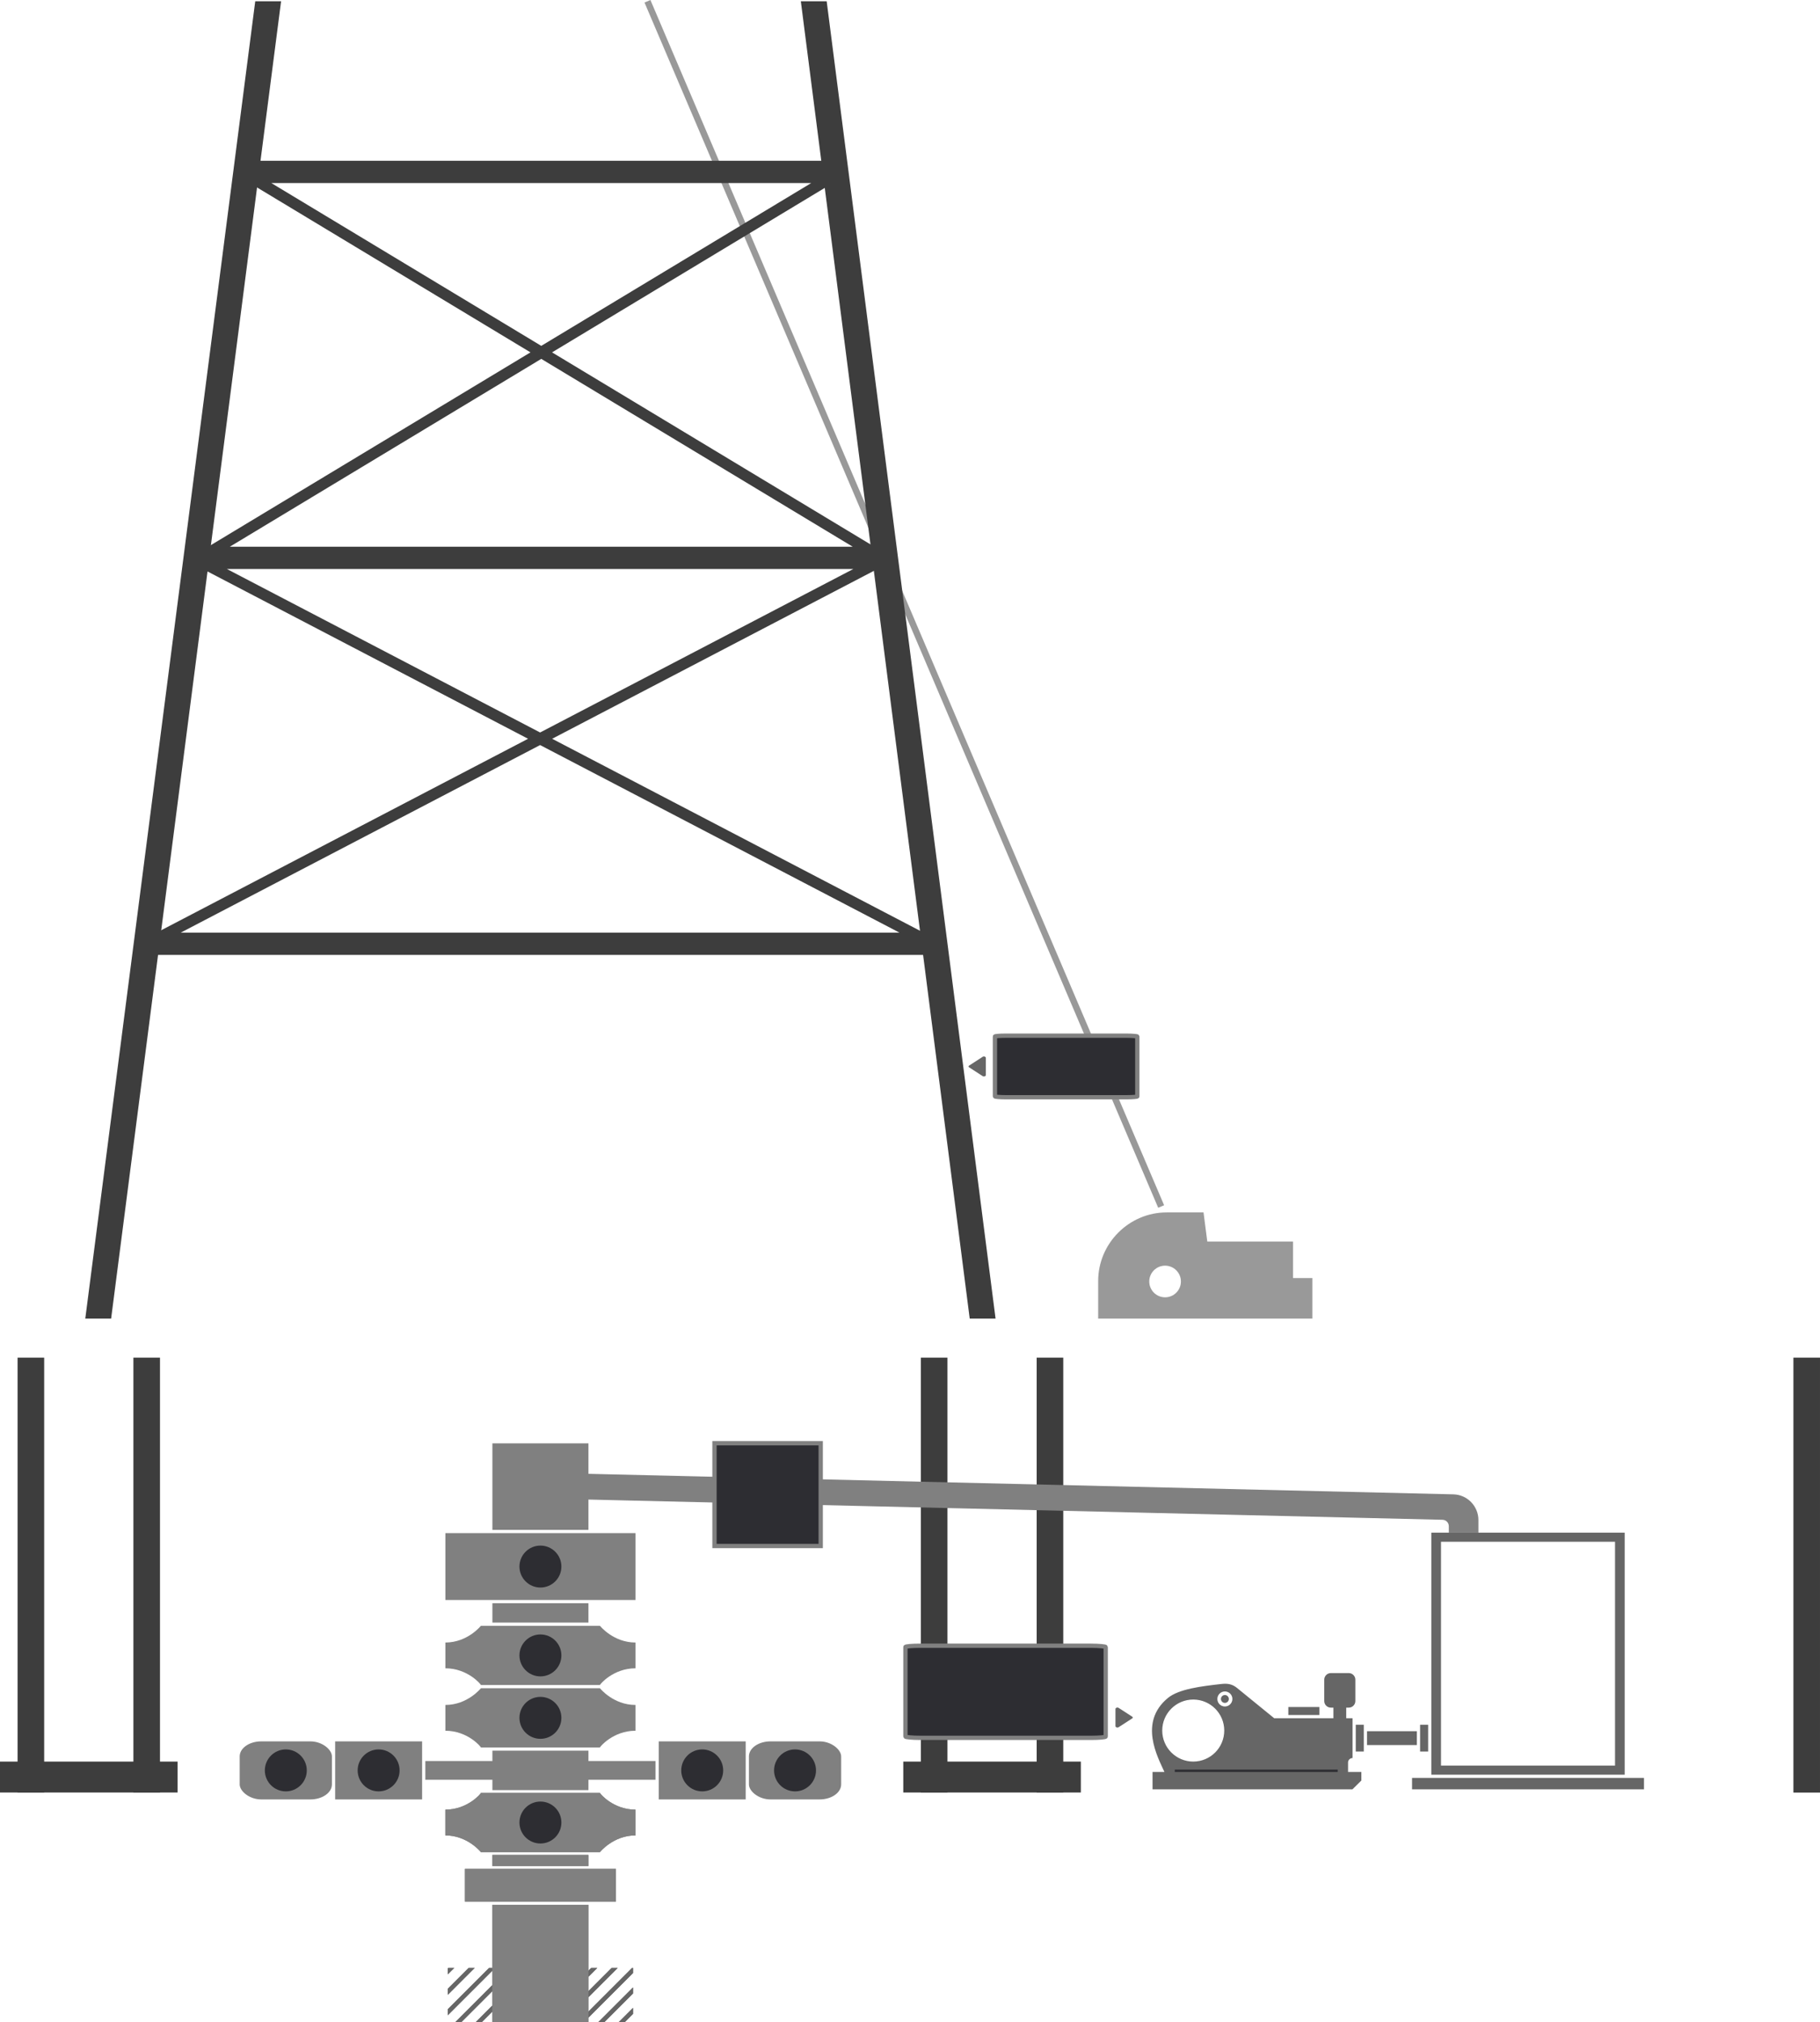 <?xml version="1.0" encoding="UTF-8"?>
<!DOCTYPE svg PUBLIC "-//W3C//DTD SVG 1.1//EN" "http://www.w3.org/Graphics/SVG/1.1/DTD/svg11.dtd">
<!-- Creator: CorelDRAW X7 -->
<svg xmlns="http://www.w3.org/2000/svg" xml:space="preserve" width="224.514mm" height="249.393mm" version="1.1" style="shape-rendering:geometricPrecision; text-rendering:geometricPrecision; image-rendering:optimizeQuality; fill-rule:evenodd; clip-rule:evenodd"
viewBox="0 0 405198 450098"
 xmlns:xlink="http://www.w3.org/1999/xlink">
 <defs>
  <style type="text/css">
   <![CDATA[
    .str0 {stroke:#999999;stroke-width:1432.45}
    .str2 {stroke:#666666;stroke-width:954.906}
    .str1 {stroke:gray;stroke-width:954.906}
    .fil0 {fill:none}
    .fil4 {fill:#2D2D32}
    .fil7 {fill:#2D2D32}
    .fil2 {fill:#3D3D3D}
    .fil3 {fill:#666666}
    .fil5 {fill:#666666}
    .fil6 {fill:gray}
    .fil1 {fill:#999999}
   ]]>
  </style>
   <clipPath id="id0">
    <path d="M109627 450098l0 -12037 -9925 0 0 12037 9925 0zm31306 0l0 -12037 -9924 0 0 12037 9924 0z"/>
   </clipPath>
   <clipPath id="id1">
    <path d="M109627 450098l0 -12037 -9925 0 0 12037 9925 0zm31306 0l0 -12037 -9924 0 0 12037 9924 0z"/>
   </clipPath>
 </defs>
 <g id="Слой_x0020_1">
  <path class="fil0" d="M125797 166131c-24,-3099 1936,-4386 4142,-4318 3831,118 3698,6875 3802,11362l1180 51055c140,6055 4391,8227 8839,8025 4448,-203 7407,-4937 8131,-8911l15493 -85140c1144,-6284 7638,-9592 14018,-9296 5358,248 10915,3901 11607,9219l22519 173130 9 533"/>
  <path class="fil1" d="M270998 293509l-4844 0 -21661 0 0 -8353c0,-8403 6877,-15279 15279,-15279l8177 0 838 6494 19094 0 0 8118 4298 0 0 9020 -21181 0zm-11607 -11774c-1946,0 -3523,1577 -3523,3523 0,1946 1577,3523 3523,3523 1946,0 3523,-1577 3523,-3523 0,-1946 -1577,-3523 -3523,-3523z"/>
  <g id="_699452740976">
   <rect class="fil2" transform="matrix(3.16036E-014 1.604 -1.193 4.24795E-014 236721 302210)" width="60358" height="4962"/>
   <rect class="fil2" transform="matrix(3.16036E-014 1.604 -1.193 4.24795E-014 210936 302210)" width="60358" height="4962"/>
  </g>
  <g id="_699452742032">
   <rect class="fil2" transform="matrix(3.16036E-014 1.604 -1.193 4.24795E-014 35619.9 302210)" width="60358" height="4962"/>
   <rect class="fil2" transform="matrix(3.16036E-014 1.604 -1.193 4.24795E-014 9834.18 302210)" width="60358" height="4962"/>
  </g>
  <line class="fil0 str0" x1="258513" y1="268564" x2="144149" y2= "281" />
  <g id="_699452743152">
   <polygon class="fil2" points="62579,281 24742,293509 18988,293509 56825,281 "/>
   <path class="fil2" d="M32937 207602l1938 0 82692 -43153 -74210 -38726 1147 -2200 1148 599 0 -1577 -185 -307 185 -112 0 -431 715 0 71737 -43258 -62497 -37687 280 -464 0 -4498 129632 0 0 4962 -113 0 -62497 37687 71737 43258 1107 0 0 1953 239 -125 1147 2200 -1386 723 0 211 -404 0 -72420 37792 82691 43153 2848 0 0 1486 331 173 -331 634 0 2669 -175531 0 0 -1152 -92 48 -1148 -2199 1240 -648 0 -1011zm87569 -130614l60095 -36238 -120190 0 60095 36238zm0 2897l-69335 41810 138670 0 -69335 -41810zm-69996 46772l69738 36393 69738 -36393 -139476 0zm-10272 80945l160020 0 -80010 -41753 -80010 41753z"/>
   <polygon class="fil2" points="178294,281 215893,293509 221647,293509 184049,281 "/>
  </g>
  <rect class="fil2" transform="matrix(2.11015E-013 0.114 -7.967 3.0249E-015 39532.1 392126)" width="60358" height="4962"/>
  <rect class="fil2" transform="matrix(3.16036E-014 1.604 -1.193 4.24795E-014 405197 302210)" width="60358" height="4962"/>
  <path class="fil3" d="M218754 235258l-2999 1944c-82,46 -123,109 -123,189 0,81 41,144 123,190 0,0 4,3 12,9 8,5 13,8 13,8l2974 1927c196,126 400,126 610,0l0 -18c81,-45 123,-108 123,-187l0 -3855c0,-81 -48,-150 -146,-207l23 0c-210,-127 -414,-127 -610,0z"/>
  <rect class="fil4 str1" x="221509" y="230542" width="31696" height="13700" rx="2329" ry="192"/>
  <path class="fil5" d="M318672 341167l43041 0 0 53876 -43041 0 0 -53876zm2147 2025l38746 0 0 49826 -38746 0 0 -49826z"/>
  <path class="fil6" d="M133570 412281c0,0 2961,-3721 7909,-3721l0 -5738c-4948,0 -7909,-3564 -7909,-3721l-26505 0c0,157 -2960,3721 -7909,3721l0 5738c4949,0 7909,3721 7909,3721l26505 0z"/>
  <path class="fil5" d="M272702 377308c485,0 878,393 878,878 0,485 -393,878 -878,878 -485,0 -878,-393 -878,-878 0,-485 393,-878 878,-878zm0 -796c925,0 1674,750 1674,1674 0,925 -749,1674 -1674,1674 -925,0 -1674,-749 -1674,-1674 0,-924 749,-1674 1674,-1674zm23589 -4086l3995 0c806,0 1464,659 1464,1464l0 4763c0,805 -659,1464 -1464,1464l-568 0 0 2360 1405 0 0 8859c-549,0 -999,451 -999,1000l0 2098 2963 0 0 1903 -1986 1966 -44503 0 0 -3869 2647 0c-1527,-3356 -5783,-11079 780,-16473 2416,-1985 7378,-2611 12059,-3125 1751,-192 2673,370 3379,945l8222 6696 13175 0 0 -2360 -569 0c-804,0 -1463,-658 -1463,-1464l0 -4763c0,-806 658,-1464 1463,-1464zm-30632 5891c3813,0 6903,3091 6903,6903 0,3812 -3090,6903 -6903,6903 -3812,0 -6903,-3091 -6903,-6903 0,-3812 3091,-6903 6903,-6903zm21169 3443l6924 0 0 -1780 -6924 0 0 1780zm15012 8128l1790 0 0 -5963 -1790 0 0 5963z"/>
  <circle class="fil7" cx="120318" cy="405691" r="4669"/>
  <path class="fil6" d="M133570 375799c0,0 2961,3721 7909,3721l0 5739c-4948,0 -7909,3563 -7909,3721l-26505 0c0,-158 -2960,-3721 -7909,-3721l0 -5739c4949,0 7909,-3721 7909,-3721l26505 0z"/>
  <circle class="fil7" cx="120318" cy="382389" r="4669"/>
  <path class="fil6" d="M133570 361902c0,0 2961,3721 7909,3721l0 5738c-4948,0 -7909,3564 -7909,3721l-26505 0c0,-157 -2960,-3721 -7909,-3721l0 -5738c4949,0 7909,-3721 7909,-3721l26505 0z"/>
  <circle class="fil7" cx="120318" cy="368492" r="4669"/>
  <rect class="fil6" x="109627" y="321291" width="21382" height="19262"/>
  <path class="fil6" d="M323583 332639l-193052 -4582 0 5730 190636 4512c775,19 1393,660 1393,1434l0 1434 6589 0 0 -2799c0,-3099 -2472,-5656 -5566,-5729z"/>
  <rect class="fil6" x="109627" y="356872" width="21382" height="4314"/>
  <rect class="fil6" x="99157" y="341270" width="42322" height="14886"/>
  <circle class="fil7" cx="120318" cy="348713" r="4669"/>
  <rect class="fil7" x="261549" y="393909" width="36271" height="526"/>
  <polygon class="fil5" points="314374,398303 366011,398303 366011,395759 314374,395759 "/>
  <polygon class="fil5" points="304347,388448 315448,388448 315448,385366 304347,385366 "/>
  <rect class="fil3" x="316165" y="383925" width="1791" height="5963"/>
  <rect class="fil4 str1" x="159070" y="321262" width="23649" height="22879"/>
  <rect class="fil4 str1" x="201579" y="366338" width="44589" height="20504" rx="3276" ry="288"/>
  <path class="fil3" d="M249074 380187l3000 1944c81,46 122,109 122,190 0,80 -41,144 -122,189 0,0 -5,3 -13,9 -8,6 -12,9 -12,9l-2975 1926c-195,127 -400,127 -610,0l0 -17c-81,-46 -123,-109 -123,-188l0 -3855c0,-81 48,-150 146,-207l-23 0c210,-126 415,-126 610,0z"/>
  <rect class="fil2" transform="matrix(2.11015E-013 0.114 -7.967 3.0249E-015 240634 392126)" width="60358" height="4962"/>
  <rect class="fil6" x="146659" y="387627" width="19362" height="12923"/>
  <rect class="fil6" x="128164" y="392000" width="17779" height="4176"/>
  <rect class="fil6" x="109627" y="389696" width="21382" height="8784"/>
  <rect class="fil6" x="94693" y="392000" width="17779" height="4176"/>
  <circle class="fil7" cx="156340" cy="394088" r="4669"/>
  <rect class="fil6" x="166738" y="387627" width="20533" height="12923" rx="4795" ry="3343"/>
  <circle class="fil7" cx="177004" cy="394088" r="4669"/>
  <rect class="fil6" x="74614" y="387627" width="19362" height="12923"/>
  <circle class="fil7" cx="84295" cy="394088" r="4669"/>
  <rect class="fil6" x="53365" y="387627" width="20533" height="12923" rx="4795" ry="3343"/>
  <circle class="fil7" cx="63632" cy="394088" r="4669"/>
  <path class="fil6" d="M133570 412281c0,0 2961,-3721 7909,-3721l0 -5738c-4948,0 -7909,-3564 -7909,-3721l-26505 0c0,157 -2960,3721 -7909,3721l0 5738c4949,0 7909,3721 7909,3721l26505 0z"/>
  <circle class="fil7" cx="120318" cy="405691" r="4669"/>
  <rect class="fil6" x="109627" y="412902" width="21382" height="2481"/>
  <rect class="fil6" x="103506" y="416003" width="33624" height="7288"/>
  <rect class="fil6" x="109627" y="424008" width="21382" height="26090"/>
  <g>
  </g>
  <g style="clip-path:url(#id0)">
   <g>
    <g id="_699452757200">
     <line class="fil0 str2" x1="183051" y1="346369" x2="81321" y2= "448099" />
     <line class="fil0 str2" x1="183051" y1="350918" x2="81321" y2= "452647" />
     <line class="fil0 str2" x1="183051" y1="355466" x2="81321" y2= "457196" />
     <line class="fil0 str2" x1="183051" y1="360015" x2="81321" y2= "461745" />
     <line class="fil0 str2" x1="183051" y1="364564" x2="81321" y2= "466293" />
     <line class="fil0 str2" x1="183051" y1="369112" x2="81321" y2= "470842" />
     <line class="fil0 str2" x1="183051" y1="373661" x2="81321" y2= "475391" />
     <line class="fil0 str2" x1="183051" y1="378210" x2="81321" y2= "479939" />
     <line class="fil0 str2" x1="183051" y1="382759" x2="81321" y2= "484488" />
     <line class="fil0 str2" x1="183051" y1="387307" x2="81321" y2= "489037" />
     <line class="fil0 str2" x1="183051" y1="391856" x2="81321" y2= "493585" />
     <line class="fil0 str2" x1="183051" y1="396405" x2="81321" y2= "498134" />
     <line class="fil0 str2" x1="183051" y1="400953" x2="81321" y2= "502683" />
     <line class="fil0 str2" x1="183051" y1="405502" x2="81321" y2= "507231" />
     <line class="fil0 str2" x1="183051" y1="410051" x2="81321" y2= "511780" />
     <line class="fil0 str2" x1="183051" y1="414599" x2="81321" y2= "516329" />
     <line class="fil0 str2" x1="183051" y1="419148" x2="81321" y2= "520878" />
     <line class="fil0 str2" x1="183051" y1="423697" x2="81321" y2= "525426" />
     <line class="fil0 str2" x1="183051" y1="428246" x2="81321" y2= "529975" />
     <line class="fil0 str2" x1="183051" y1="432794" x2="81321" y2= "534524" />
     <line class="fil0 str2" x1="183051" y1="437343" x2="81321" y2= "539072" />
     <line class="fil0 str2" x1="183051" y1="441892" x2="81321" y2= "543621" />
     <line class="fil0 str2" x1="183051" y1="446440" x2="81321" y2= "548170" />
     <line class="fil0 str2" x1="183051" y1="450989" x2="81321" y2= "552718" />
     <line class="fil0 str2" x1="183051" y1="455538" x2="81321" y2= "557267" />
     <line class="fil0 str2" x1="183051" y1="460086" x2="81321" y2= "561816" />
     <line class="fil0 str2" x1="183051" y1="464635" x2="81321" y2= "566365" />
     <line class="fil0 str2" x1="183051" y1="469184" x2="81321" y2= "570913" />
     <line class="fil0 str2" x1="183051" y1="473733" x2="81321" y2= "575462" />
     <line class="fil0 str2" x1="183051" y1="478281" x2="81321" y2= "580011" />
     <line class="fil0 str2" x1="183051" y1="482830" x2="81321" y2= "584559" />
     <line class="fil0 str2" x1="183051" y1="487379" x2="81321" y2= "589108" />
     <line class="fil0 str2" x1="183051" y1="491927" x2="81321" y2= "593657" />
     <line class="fil0 str2" x1="183051" y1="496476" x2="81321" y2= "598205" />
     <line class="fil0 str2" x1="183051" y1="501025" x2="81321" y2= "602754" />
     <line class="fil0 str2" x1="183051" y1="505573" x2="81321" y2= "607303" />
     <line class="fil0 str2" x1="183051" y1="510122" x2="81321" y2= "611852" />
     <line class="fil0 str2" x1="183051" y1="514671" x2="81321" y2= "616400" />
     <line class="fil0 str2" x1="183051" y1="519219" x2="81321" y2= "620949" />
     <line class="fil0 str2" x1="183051" y1="523768" x2="81321" y2= "625498" />
     <line class="fil0 str2" x1="183051" y1="528317" x2="81321" y2= "630046" />
     <line class="fil0 str2" x1="183051" y1="532865" x2="81321" y2= "634595" />
     <line class="fil0 str2" x1="183051" y1="537414" x2="81321" y2= "639144" />
     <line class="fil0 str2" x1="183051" y1="541963" x2="81321" y2= "643692" />
     <line class="fil0 str2" x1="183051" y1="546512" x2="81321" y2= "648241" />
     <line class="fil0 str2" x1="183051" y1="551060" x2="81321" y2= "652790" />
     <line class="fil0 str2" x1="183051" y1="555609" x2="81321" y2= "657339" />
     <line class="fil0 str2" x1="183051" y1="560158" x2="81321" y2= "661887" />
     <line class="fil0 str2" x1="183051" y1="564706" x2="81321" y2= "666436" />
     <line class="fil0 str2" x1="183051" y1="569255" x2="81321" y2= "670985" />
     <line class="fil0 str2" x1="183051" y1="573804" x2="81321" y2= "675533" />
     <line class="fil0 str2" x1="183051" y1="578352" x2="81321" y2= "680082" />
     <line class="fil0 str2" x1="183051" y1="582901" x2="81321" y2= "684631" />
     <line class="fil0 str2" x1="183051" y1="587450" x2="81321" y2= "689179" />
     <line class="fil0 str2" x1="183051" y1="591998" x2="81321" y2= "693728" />
     <line class="fil0 str2" x1="183051" y1="596547" x2="81321" y2= "698277" />
     <line class="fil0 str2" x1="183051" y1="601096" x2="81321" y2= "702825" />
     <line class="fil0 str2" x1="183051" y1="605645" x2="81321" y2= "707374" />
     <line class="fil0 str2" x1="183051" y1="610193" x2="81321" y2= "711923" />
     <line class="fil0 str2" x1="183051" y1="614742" x2="81321" y2= "716471" />
     <line class="fil0 str2" x1="183051" y1="619291" x2="81321" y2= "721020" />
     <line class="fil0 str2" x1="183051" y1="623839" x2="81321" y2= "725569" />
     <line class="fil0 str2" x1="183051" y1="628388" x2="81321" y2= "730118" />
     <line class="fil0 str2" x1="183051" y1="632937" x2="81321" y2= "734666" />
     <line class="fil0 str2" x1="183051" y1="637485" x2="81321" y2= "739215" />
     <line class="fil0 str2" x1="183051" y1="642034" x2="81321" y2= "743764" />
     <line class="fil0 str2" x1="183051" y1="646583" x2="81321" y2= "748312" />
     <line class="fil0 str2" x1="183051" y1="651132" x2="81321" y2= "752861" />
     <line class="fil0 str2" x1="183051" y1="655680" x2="81321" y2= "757410" />
     <line class="fil0 str2" x1="183051" y1="660229" x2="81321" y2= "761958" />
     <line class="fil0 str2" x1="183051" y1="664778" x2="81321" y2= "766507" />
     <line class="fil0 str2" x1="183051" y1="669326" x2="81321" y2= "771056" />
     <line class="fil0 str2" x1="183051" y1="673875" x2="81321" y2= "775605" />
     <line class="fil0 str2" x1="183051" y1="678424" x2="81321" y2= "780153" />
     <line class="fil0 str2" x1="183051" y1="682972" x2="81321" y2= "784702" />
     <line class="fil0 str2" x1="183051" y1="687521" x2="81321" y2= "789251" />
     <line class="fil0 str2" x1="183051" y1="692070" x2="81321" y2= "793799" />
     <line class="fil0 str2" x1="183051" y1="696619" x2="81321" y2= "798348" />
     <line class="fil0 str2" x1="183051" y1="701167" x2="81321" y2= "802897" />
     <line class="fil0 str2" x1="183051" y1="705716" x2="81321" y2= "807445" />
     <line class="fil0 str2" x1="183051" y1="710265" x2="81321" y2= "811994" />
     <line class="fil0 str2" x1="183051" y1="714813" x2="81321" y2= "816543" />
     <line class="fil0 str2" x1="183051" y1="719362" x2="81321" y2= "821092" />
     <line class="fil0 str2" x1="183051" y1="723911" x2="81321" y2= "825640" />
     <line class="fil0 str2" x1="183051" y1="728459" x2="81321" y2= "830189" />
     <line class="fil0 str2" x1="183051" y1="733008" x2="81321" y2= "834738" />
     <line class="fil0 str2" x1="183051" y1="737557" x2="81321" y2= "839286" />
     <line class="fil0 str2" x1="183051" y1="742106" x2="81321" y2= "843835" />
     <line class="fil0 str2" x1="183051" y1="746654" x2="81321" y2= "848384" />
     <line class="fil0 str2" x1="183051" y1="751203" x2="81321" y2= "852932" />
     <line class="fil0 str2" x1="183051" y1="755752" x2="81321" y2= "857481" />
     <line class="fil0 str2" x1="183051" y1="760300" x2="81321" y2= "862030" />
     <line class="fil0 str2" x1="183051" y1="764849" x2="81321" y2= "866579" />
     <line class="fil0 str2" x1="183051" y1="769398" x2="81321" y2= "871127" />
     <line class="fil0 str2" x1="183051" y1="773946" x2="81321" y2= "875676" />
     <line class="fil0 str2" x1="183051" y1="778495" x2="81321" y2= "880225" />
     <line class="fil0 str2" x1="183051" y1="783044" x2="81321" y2= "884773" />
     <line class="fil0 str2" x1="183051" y1="787592" x2="81321" y2= "889322" />
     <line class="fil0 str2" x1="183051" y1="792141" x2="81321" y2= "893871" />
     <line class="fil0 str2" x1="183051" y1="796690" x2="81321" y2= "898419" />
     <line class="fil0 str2" x1="183051" y1="801238" x2="81321" y2= "902968" />
     <line class="fil0 str2" x1="183051" y1="805787" x2="81321" y2= "907517" />
     <line class="fil0 str2" x1="183051" y1="810336" x2="81321" y2= "912065" />
     <line class="fil0 str2" x1="183051" y1="814885" x2="81321" y2= "916614" />
     <line class="fil0 str2" x1="183051" y1="819433" x2="81321" y2= "921163" />
     <line class="fil0 str2" x1="183051" y1="823982" x2="81321" y2= "925712" />
     <line class="fil0 str2" x1="183051" y1="828531" x2="81321" y2= "930260" />
     <line class="fil0 str2" x1="183051" y1="833079" x2="81321" y2= "934809" />
     <line class="fil0 str2" x1="183051" y1="837628" x2="81321" y2= "939358" />
     <line class="fil0 str2" x1="183051" y1="842177" x2="81321" y2= "943906" />
     <line class="fil0 str2" x1="183051" y1="846725" x2="81321" y2= "948455" />
     <line class="fil0 str2" x1="183051" y1="851274" x2="81321" y2= "953004" />
     <line class="fil0 str2" x1="183051" y1="855823" x2="81321" y2= "957552" />
     <line class="fil0 str2" x1="183051" y1="860372" x2="81321" y2= "962101" />
     <line class="fil0 str2" x1="183051" y1="864920" x2="81321" y2= "966650" />
     <line class="fil0 str2" x1="183051" y1="869469" x2="81321" y2= "971198" />
     <line class="fil0 str2" x1="183051" y1="874018" x2="81321" y2= "975747" />
     <line class="fil0 str2" x1="183051" y1="878566" x2="81321" y2= "980296" />
     <line class="fil0 str2" x1="183051" y1="883115" x2="81321" y2= "984844" />
     <line class="fil0 str2" x1="183051" y1="887664" x2="81321" y2= "989393" />
     <line class="fil0 str2" x1="183051" y1="892212" x2="81321" y2= "993942" />
     <line class="fil0 str2" x1="183051" y1="896761" x2="81321" y2= "998491" />
     <line class="fil0 str2" x1="183051" y1="901310" x2="81321" y2= "1003039" />
    </g>
   </g>
  </g>
  <path class="fil0" d="M109627 450098l0 -12037 -9925 0 0 12037 9925 0zm31306 0l0 -12037 -9924 0 0 12037 9924 0z"/>
  <rect class="fil6" x="109627" y="412902" width="21382" height="2481"/>
  <rect class="fil6" x="103506" y="416003" width="33624" height="7288"/>
  <rect class="fil6" x="109627" y="424008" width="21382" height="26090"/>
  <g>
  </g>
  <g style="clip-path:url(#id1)">
   <g>
    <g>
     <line class="fil0 str2" x1="183051" y1="346369" x2="81321" y2= "448099" />
     <line class="fil0 str2" x1="183051" y1="350918" x2="81321" y2= "452647" />
     <line class="fil0 str2" x1="183051" y1="355466" x2="81321" y2= "457196" />
     <line class="fil0 str2" x1="183051" y1="360015" x2="81321" y2= "461745" />
     <line class="fil0 str2" x1="183051" y1="364564" x2="81321" y2= "466293" />
     <line class="fil0 str2" x1="183051" y1="369112" x2="81321" y2= "470842" />
     <line class="fil0 str2" x1="183051" y1="373661" x2="81321" y2= "475391" />
     <line class="fil0 str2" x1="183051" y1="378210" x2="81321" y2= "479939" />
     <line class="fil0 str2" x1="183051" y1="382759" x2="81321" y2= "484488" />
     <line class="fil0 str2" x1="183051" y1="387307" x2="81321" y2= "489037" />
     <line class="fil0 str2" x1="183051" y1="391856" x2="81321" y2= "493585" />
     <line class="fil0 str2" x1="183051" y1="396405" x2="81321" y2= "498134" />
     <line class="fil0 str2" x1="183051" y1="400953" x2="81321" y2= "502683" />
     <line class="fil0 str2" x1="183051" y1="405502" x2="81321" y2= "507231" />
     <line class="fil0 str2" x1="183051" y1="410051" x2="81321" y2= "511780" />
     <line class="fil0 str2" x1="183051" y1="414599" x2="81321" y2= "516329" />
     <line class="fil0 str2" x1="183051" y1="419148" x2="81321" y2= "520878" />
     <line class="fil0 str2" x1="183051" y1="423697" x2="81321" y2= "525426" />
     <line class="fil0 str2" x1="183051" y1="428246" x2="81321" y2= "529975" />
     <line class="fil0 str2" x1="183051" y1="432794" x2="81321" y2= "534524" />
     <line class="fil0 str2" x1="183051" y1="437343" x2="81321" y2= "539072" />
     <line class="fil0 str2" x1="183051" y1="441892" x2="81321" y2= "543621" />
     <line class="fil0 str2" x1="183051" y1="446440" x2="81321" y2= "548170" />
     <line class="fil0 str2" x1="183051" y1="450989" x2="81321" y2= "552718" />
     <line class="fil0 str2" x1="183051" y1="455538" x2="81321" y2= "557267" />
     <line class="fil0 str2" x1="183051" y1="460086" x2="81321" y2= "561816" />
     <line class="fil0 str2" x1="183051" y1="464635" x2="81321" y2= "566365" />
     <line class="fil0 str2" x1="183051" y1="469184" x2="81321" y2= "570913" />
     <line class="fil0 str2" x1="183051" y1="473733" x2="81321" y2= "575462" />
     <line class="fil0 str2" x1="183051" y1="478281" x2="81321" y2= "580011" />
     <line class="fil0 str2" x1="183051" y1="482830" x2="81321" y2= "584559" />
     <line class="fil0 str2" x1="183051" y1="487379" x2="81321" y2= "589108" />
     <line class="fil0 str2" x1="183051" y1="491927" x2="81321" y2= "593657" />
     <line class="fil0 str2" x1="183051" y1="496476" x2="81321" y2= "598205" />
     <line class="fil0 str2" x1="183051" y1="501025" x2="81321" y2= "602754" />
     <line class="fil0 str2" x1="183051" y1="505573" x2="81321" y2= "607303" />
     <line class="fil0 str2" x1="183051" y1="510122" x2="81321" y2= "611852" />
     <line class="fil0 str2" x1="183051" y1="514671" x2="81321" y2= "616400" />
     <line class="fil0 str2" x1="183051" y1="519219" x2="81321" y2= "620949" />
     <line class="fil0 str2" x1="183051" y1="523768" x2="81321" y2= "625498" />
     <line class="fil0 str2" x1="183051" y1="528317" x2="81321" y2= "630046" />
     <line class="fil0 str2" x1="183051" y1="532865" x2="81321" y2= "634595" />
     <line class="fil0 str2" x1="183051" y1="537414" x2="81321" y2= "639144" />
     <line class="fil0 str2" x1="183051" y1="541963" x2="81321" y2= "643692" />
     <line class="fil0 str2" x1="183051" y1="546512" x2="81321" y2= "648241" />
     <line class="fil0 str2" x1="183051" y1="551060" x2="81321" y2= "652790" />
     <line class="fil0 str2" x1="183051" y1="555609" x2="81321" y2= "657339" />
     <line class="fil0 str2" x1="183051" y1="560158" x2="81321" y2= "661887" />
     <line class="fil0 str2" x1="183051" y1="564706" x2="81321" y2= "666436" />
     <line class="fil0 str2" x1="183051" y1="569255" x2="81321" y2= "670985" />
     <line class="fil0 str2" x1="183051" y1="573804" x2="81321" y2= "675533" />
     <line class="fil0 str2" x1="183051" y1="578352" x2="81321" y2= "680082" />
     <line class="fil0 str2" x1="183051" y1="582901" x2="81321" y2= "684631" />
     <line class="fil0 str2" x1="183051" y1="587450" x2="81321" y2= "689179" />
     <line class="fil0 str2" x1="183051" y1="591998" x2="81321" y2= "693728" />
     <line class="fil0 str2" x1="183051" y1="596547" x2="81321" y2= "698277" />
     <line class="fil0 str2" x1="183051" y1="601096" x2="81321" y2= "702825" />
     <line class="fil0 str2" x1="183051" y1="605645" x2="81321" y2= "707374" />
     <line class="fil0 str2" x1="183051" y1="610193" x2="81321" y2= "711923" />
     <line class="fil0 str2" x1="183051" y1="614742" x2="81321" y2= "716471" />
     <line class="fil0 str2" x1="183051" y1="619291" x2="81321" y2= "721020" />
     <line class="fil0 str2" x1="183051" y1="623839" x2="81321" y2= "725569" />
     <line class="fil0 str2" x1="183051" y1="628388" x2="81321" y2= "730118" />
     <line class="fil0 str2" x1="183051" y1="632937" x2="81321" y2= "734666" />
     <line class="fil0 str2" x1="183051" y1="637485" x2="81321" y2= "739215" />
     <line class="fil0 str2" x1="183051" y1="642034" x2="81321" y2= "743764" />
     <line class="fil0 str2" x1="183051" y1="646583" x2="81321" y2= "748312" />
     <line class="fil0 str2" x1="183051" y1="651132" x2="81321" y2= "752861" />
     <line class="fil0 str2" x1="183051" y1="655680" x2="81321" y2= "757410" />
     <line class="fil0 str2" x1="183051" y1="660229" x2="81321" y2= "761958" />
     <line class="fil0 str2" x1="183051" y1="664778" x2="81321" y2= "766507" />
     <line class="fil0 str2" x1="183051" y1="669326" x2="81321" y2= "771056" />
     <line class="fil0 str2" x1="183051" y1="673875" x2="81321" y2= "775605" />
     <line class="fil0 str2" x1="183051" y1="678424" x2="81321" y2= "780153" />
     <line class="fil0 str2" x1="183051" y1="682972" x2="81321" y2= "784702" />
     <line class="fil0 str2" x1="183051" y1="687521" x2="81321" y2= "789251" />
     <line class="fil0 str2" x1="183051" y1="692070" x2="81321" y2= "793799" />
     <line class="fil0 str2" x1="183051" y1="696619" x2="81321" y2= "798348" />
     <line class="fil0 str2" x1="183051" y1="701167" x2="81321" y2= "802897" />
     <line class="fil0 str2" x1="183051" y1="705716" x2="81321" y2= "807445" />
     <line class="fil0 str2" x1="183051" y1="710265" x2="81321" y2= "811994" />
     <line class="fil0 str2" x1="183051" y1="714813" x2="81321" y2= "816543" />
     <line class="fil0 str2" x1="183051" y1="719362" x2="81321" y2= "821092" />
     <line class="fil0 str2" x1="183051" y1="723911" x2="81321" y2= "825640" />
     <line class="fil0 str2" x1="183051" y1="728459" x2="81321" y2= "830189" />
     <line class="fil0 str2" x1="183051" y1="733008" x2="81321" y2= "834738" />
     <line class="fil0 str2" x1="183051" y1="737557" x2="81321" y2= "839286" />
     <line class="fil0 str2" x1="183051" y1="742106" x2="81321" y2= "843835" />
     <line class="fil0 str2" x1="183051" y1="746654" x2="81321" y2= "848384" />
     <line class="fil0 str2" x1="183051" y1="751203" x2="81321" y2= "852932" />
     <line class="fil0 str2" x1="183051" y1="755752" x2="81321" y2= "857481" />
     <line class="fil0 str2" x1="183051" y1="760300" x2="81321" y2= "862030" />
     <line class="fil0 str2" x1="183051" y1="764849" x2="81321" y2= "866579" />
     <line class="fil0 str2" x1="183051" y1="769398" x2="81321" y2= "871127" />
     <line class="fil0 str2" x1="183051" y1="773946" x2="81321" y2= "875676" />
     <line class="fil0 str2" x1="183051" y1="778495" x2="81321" y2= "880225" />
     <line class="fil0 str2" x1="183051" y1="783044" x2="81321" y2= "884773" />
     <line class="fil0 str2" x1="183051" y1="787592" x2="81321" y2= "889322" />
     <line class="fil0 str2" x1="183051" y1="792141" x2="81321" y2= "893871" />
     <line class="fil0 str2" x1="183051" y1="796690" x2="81321" y2= "898419" />
     <line class="fil0 str2" x1="183051" y1="801238" x2="81321" y2= "902968" />
     <line class="fil0 str2" x1="183051" y1="805787" x2="81321" y2= "907517" />
     <line class="fil0 str2" x1="183051" y1="810336" x2="81321" y2= "912065" />
     <line class="fil0 str2" x1="183051" y1="814885" x2="81321" y2= "916614" />
     <line class="fil0 str2" x1="183051" y1="819433" x2="81321" y2= "921163" />
     <line class="fil0 str2" x1="183051" y1="823982" x2="81321" y2= "925712" />
     <line class="fil0 str2" x1="183051" y1="828531" x2="81321" y2= "930260" />
     <line class="fil0 str2" x1="183051" y1="833079" x2="81321" y2= "934809" />
     <line class="fil0 str2" x1="183051" y1="837628" x2="81321" y2= "939358" />
     <line class="fil0 str2" x1="183051" y1="842177" x2="81321" y2= "943906" />
     <line class="fil0 str2" x1="183051" y1="846725" x2="81321" y2= "948455" />
     <line class="fil0 str2" x1="183051" y1="851274" x2="81321" y2= "953004" />
     <line class="fil0 str2" x1="183051" y1="855823" x2="81321" y2= "957552" />
     <line class="fil0 str2" x1="183051" y1="860372" x2="81321" y2= "962101" />
     <line class="fil0 str2" x1="183051" y1="864920" x2="81321" y2= "966650" />
     <line class="fil0 str2" x1="183051" y1="869469" x2="81321" y2= "971198" />
     <line class="fil0 str2" x1="183051" y1="874018" x2="81321" y2= "975747" />
     <line class="fil0 str2" x1="183051" y1="878566" x2="81321" y2= "980296" />
     <line class="fil0 str2" x1="183051" y1="883115" x2="81321" y2= "984844" />
     <line class="fil0 str2" x1="183051" y1="887664" x2="81321" y2= "989393" />
     <line class="fil0 str2" x1="183051" y1="892212" x2="81321" y2= "993942" />
     <line class="fil0 str2" x1="183051" y1="896761" x2="81321" y2= "998491" />
     <line class="fil0 str2" x1="183051" y1="901310" x2="81321" y2= "1003039" />
    </g>
   </g>
  </g>
  <path class="fil0" d="M109627 450098l0 -12037 -9925 0 0 12037 9925 0zm31306 0l0 -12037 -9924 0 0 12037 9924 0z"/>
 </g>
</svg>
